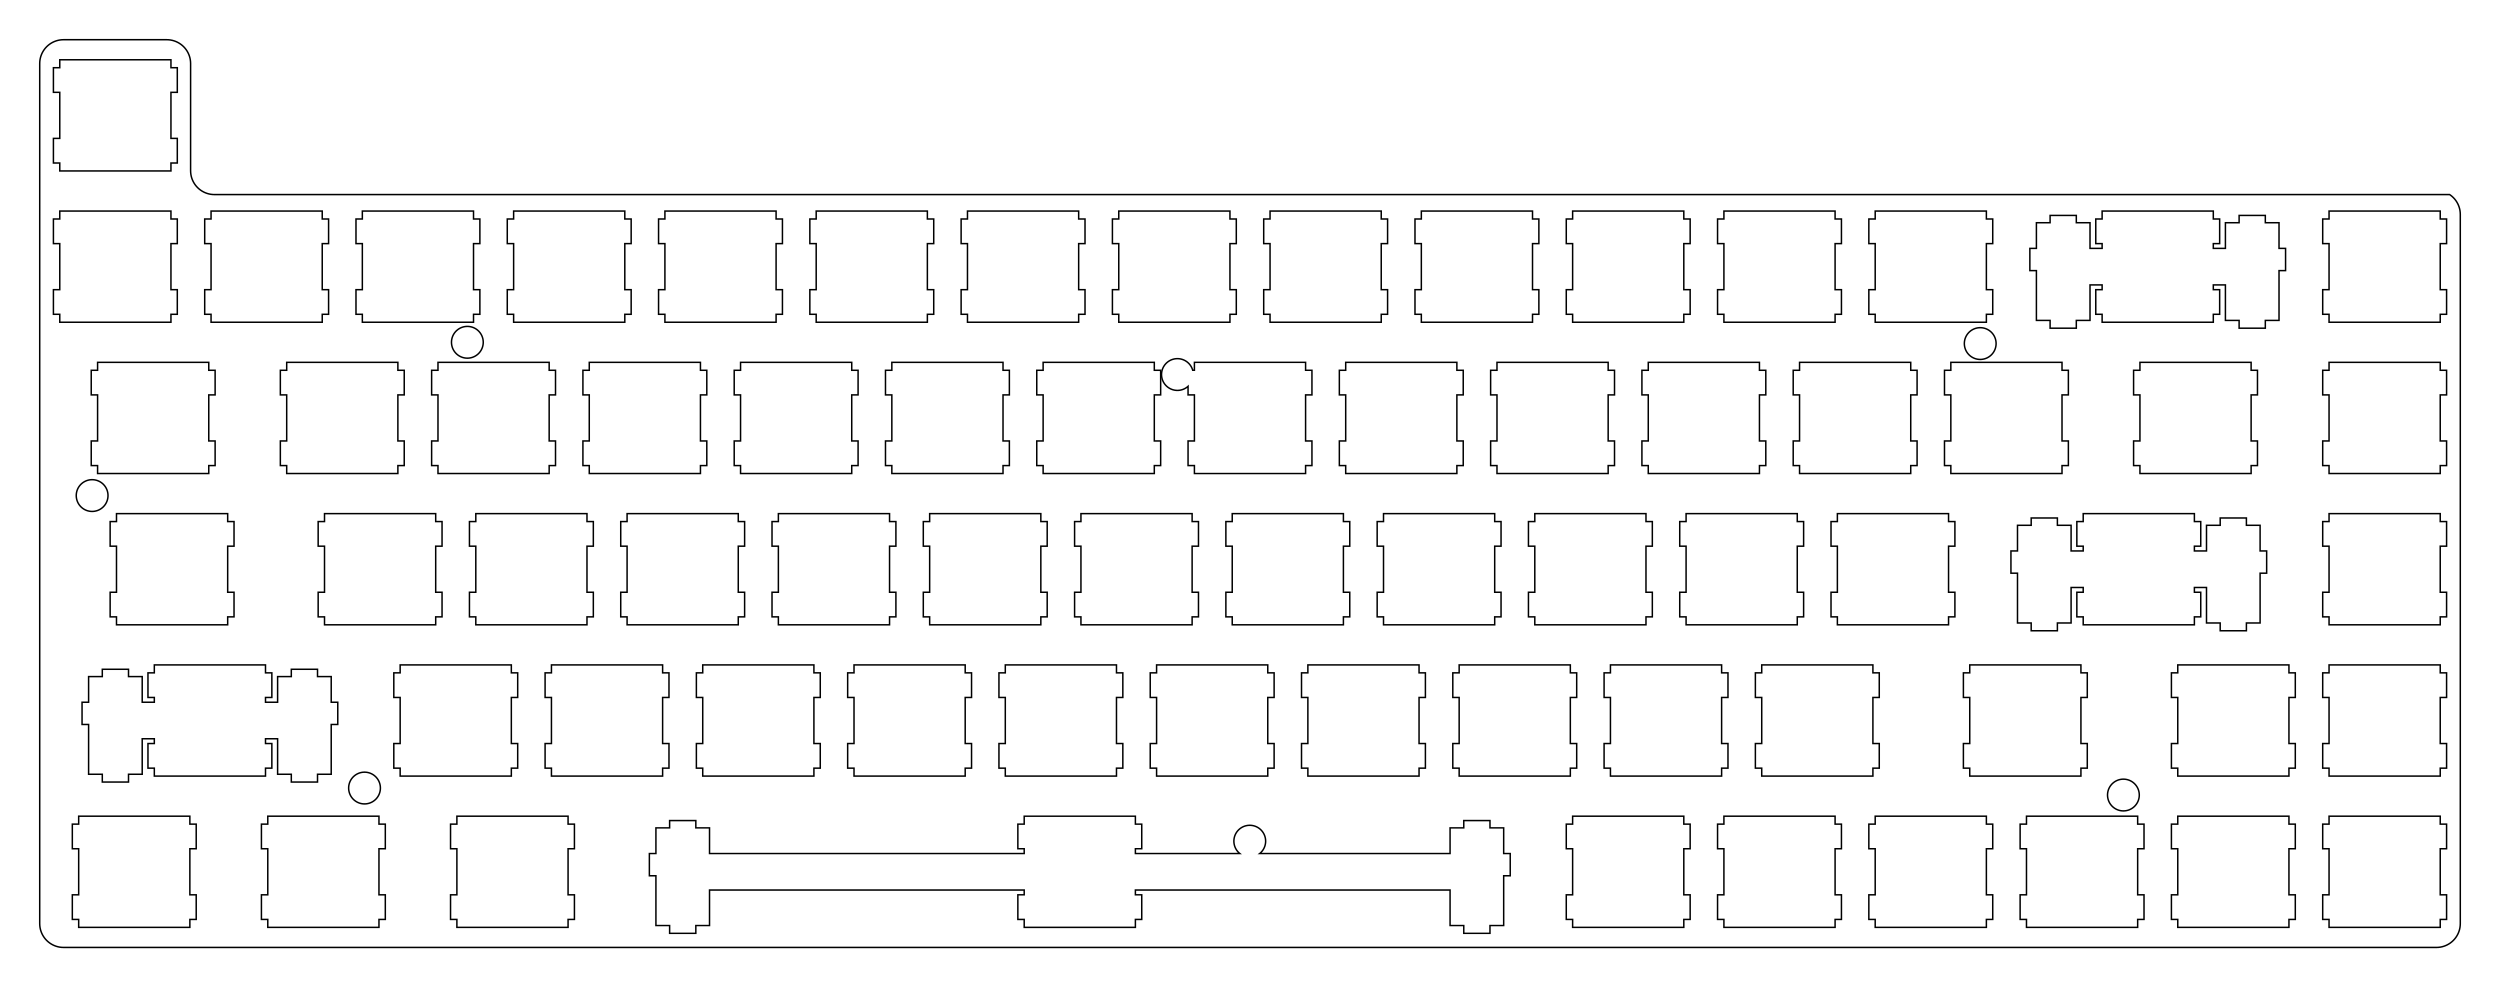 <?xml version="1.0"?>
<!-- Generated by SVGo -->
<svg width="314.802mm" height="124.302mm"
     viewBox="0.000 0.000 314.802 124.302"
     xmlns="http://www.w3.org/2000/svg" 
     xmlns:xlink="http://www.w3.org/1999/xlink">
<polygon points="21.023,5.000 21.001,5.001 21.236,5.010 21.470,5.037 21.701,5.083 21.928,5.147 22.149,5.229 22.362,5.327 22.568,5.443 22.764,5.573 22.949,5.719 23.122,5.879 23.282,6.052 23.428,6.237 23.558,6.433 23.674,6.639 23.772,6.852 23.854,7.073 23.918,7.300 23.964,7.531 23.991,7.765 24.001,8.001 24.000,21.500 24.010,21.736 24.037,21.970 24.083,22.201 24.147,22.428 24.229,22.649 24.327,22.862 24.443,23.068 24.573,23.264 24.719,23.449 24.879,23.622 25.052,23.782 25.237,23.928 25.433,24.058 25.639,24.174 25.852,24.272 26.073,24.354 26.300,24.418 26.531,24.464 26.765,24.491 27.001,24.501 308.456,24.501 308.565,24.573 308.750,24.719 308.923,24.879 309.083,25.052 309.229,25.237 309.359,25.433 309.475,25.639 309.573,25.852 309.655,26.073 309.719,26.300 309.765,26.531 309.792,26.765 309.802,27.001 309.802,116.301 309.792,116.537 309.765,116.771 309.719,117.002 309.655,117.229 309.573,117.450 309.475,117.663 309.359,117.869 309.229,118.065 309.083,118.250 308.923,118.423 308.750,118.583 308.565,118.729 308.369,118.859 308.163,118.975 307.950,119.073 307.729,119.155 307.502,119.219 307.271,119.265 307.037,119.292 306.802,119.302 8.001,119.301 7.765,119.292 7.531,119.265 7.300,119.219 7.073,119.155 6.852,119.073 6.639,118.975 6.433,118.859 6.237,118.729 6.052,118.583 5.879,118.423 5.719,118.250 5.573,118.065 5.443,117.869 5.327,117.663 5.229,117.450 5.147,117.229 5.083,117.002 5.037,116.771 5.010,116.537 5.000,116.301 5.001,8.001 5.010,7.765 5.037,7.531 5.083,7.300 5.147,7.073 5.229,6.852 5.327,6.639 5.443,6.433 5.573,6.237 5.719,6.052 5.879,5.879 6.052,5.719 6.237,5.573 6.433,5.443 6.639,5.327 6.852,5.229 7.073,5.147 7.300,5.083 7.531,5.037 7.765,5.010 8.001,5.000" style="fill:none;stroke-width:0.05mm;stroke:black"/>
<polygon points="84.319,104.245 82.594,104.245 82.594,107.476 81.769,107.476 81.769,110.275 82.594,110.275 82.594,116.545 84.319,116.545 84.319,117.525 87.619,117.525 87.619,116.545 89.344,116.545 89.344,112.075 128.968,112.075 128.968,112.676 128.169,112.676 128.169,115.775 128.968,115.775 128.968,116.775 142.969,116.775 142.969,115.775 143.769,115.775 143.769,112.676 142.969,112.676 142.969,112.075 182.594,112.075 182.594,116.545 184.319,116.545 184.319,117.525 187.619,117.525 187.619,116.545 189.344,116.545 189.344,110.275 190.169,110.275 190.169,107.476 189.344,107.476 189.344,104.245 187.619,104.245 187.619,103.325 184.319,103.325 184.319,104.245 182.594,104.245 182.594,107.476 158.625,107.476 158.669,107.441 158.785,107.335 158.891,107.219 158.989,107.096 159.076,106.965 159.153,106.828 159.218,106.686 159.273,106.539 159.315,106.387 159.346,106.233 159.364,106.077 159.371,105.920 159.364,105.764 159.346,105.608 159.315,105.454 159.273,105.302 159.218,105.155 159.153,105.013 159.076,104.876 158.989,104.745 158.891,104.622 158.785,104.506 158.669,104.400 158.546,104.302 158.415,104.215 158.278,104.138 158.136,104.073 157.989,104.018 157.837,103.976 157.683,103.945 157.527,103.927 157.371,103.921 157.214,103.927 157.058,103.945 156.904,103.976 156.752,104.018 156.605,104.073 156.463,104.138 156.326,104.215 156.195,104.302 156.072,104.400 155.956,104.506 155.850,104.622 155.752,104.745 155.665,104.876 155.588,105.013 155.523,105.155 155.468,105.302 155.426,105.454 155.395,105.608 155.377,105.764 155.370,105.920 155.377,106.077 155.395,106.233 155.426,106.387 155.468,106.539 155.523,106.686 155.588,106.828 155.665,106.965 155.752,107.096 155.850,107.219 155.956,107.335 156.072,107.441 156.116,107.476 142.969,107.476 142.969,106.875 143.769,106.875 143.769,103.775 142.969,103.775 142.969,102.775 128.968,102.775 128.968,103.775 128.169,103.775 128.169,106.875 128.968,106.875 128.968,107.476 89.344,107.476 89.344,104.245 87.619,104.245 87.619,103.325 84.319,103.325" style="fill:none;stroke-width:0.05mm;stroke:black"/>
<polygon points="293.276,102.775 293.276,103.775 292.476,103.775 292.476,106.875 293.276,106.875 293.276,112.676 292.476,112.676 292.476,115.775 293.276,115.775 293.276,116.775 307.276,116.775 307.276,115.775 308.076,115.775 308.076,112.676 307.276,112.676 307.276,106.875 308.076,106.875 308.076,103.775 307.276,103.775 307.276,102.775" style="fill:none;stroke-width:0.05mm;stroke:black"/>
<polygon points="274.226,102.775 274.226,103.775 273.426,103.775 273.426,106.875 274.226,106.875 274.226,112.676 273.426,112.676 273.426,115.775 274.226,115.775 274.226,116.775 288.226,116.775 288.226,115.775 289.026,115.775 289.026,112.676 288.226,112.676 288.226,106.875 289.026,106.875 289.026,103.775 288.226,103.775 288.226,102.775" style="fill:none;stroke-width:0.05mm;stroke:black"/>
<polygon points="255.176,102.775 255.176,103.775 254.376,103.775 254.376,106.875 255.176,106.875 255.176,112.676 254.376,112.676 254.376,115.775 255.176,115.775 255.176,116.775 269.176,116.775 269.176,115.775 269.976,115.775 269.976,112.676 269.176,112.676 269.176,106.875 269.976,106.875 269.976,103.775 269.176,103.775 269.176,102.775" style="fill:none;stroke-width:0.05mm;stroke:black"/>
<polygon points="236.126,102.775 236.126,103.775 235.326,103.775 235.326,106.875 236.126,106.875 236.126,112.676 235.326,112.676 235.326,115.775 236.126,115.775 236.126,116.775 250.126,116.775 250.126,115.775 250.926,115.775 250.926,112.676 250.126,112.676 250.126,106.875 250.926,106.875 250.926,103.775 250.126,103.775 250.126,102.775" style="fill:none;stroke-width:0.05mm;stroke:black"/>
<polygon points="217.076,102.775 217.076,103.775 216.276,103.775 216.276,106.875 217.076,106.875 217.076,112.676 216.276,112.676 216.276,115.775 217.076,115.775 217.076,116.775 231.076,116.775 231.076,115.775 231.876,115.775 231.876,112.676 231.076,112.676 231.076,106.875 231.876,106.875 231.876,103.775 231.076,103.775 231.076,102.775" style="fill:none;stroke-width:0.05mm;stroke:black"/>
<polygon points="198.026,102.775 198.026,103.775 197.226,103.775 197.226,106.875 198.026,106.875 198.026,112.676 197.226,112.676 197.226,115.775 198.026,115.775 198.026,116.775 212.026,116.775 212.026,115.775 212.826,115.775 212.826,112.676 212.026,112.676 212.026,106.875 212.826,106.875 212.826,103.775 212.026,103.775 212.026,102.775" style="fill:none;stroke-width:0.05mm;stroke:black"/>
<polygon points="57.532,102.775 57.532,103.775 56.732,103.775 56.732,106.875 57.532,106.875 57.532,112.676 56.732,112.676 56.732,115.775 57.532,115.775 57.532,116.775 71.532,116.775 71.532,115.775 72.332,115.775 72.332,112.676 71.532,112.676 71.532,106.875 72.332,106.875 72.332,103.775 71.532,103.775 71.532,102.775" style="fill:none;stroke-width:0.05mm;stroke:black"/>
<polygon points="33.719,102.775 33.719,103.775 32.919,103.775 32.919,106.875 33.719,106.875 33.719,112.676 32.919,112.676 32.919,115.775 33.719,115.775 33.719,116.775 47.719,116.775 47.719,115.775 48.519,115.775 48.519,112.676 47.719,112.676 47.719,106.875 48.519,106.875 48.519,103.775 47.719,103.775 47.719,102.775" style="fill:none;stroke-width:0.05mm;stroke:black"/>
<polygon points="9.907,102.775 9.907,103.775 9.107,103.775 9.107,106.875 9.907,106.875 9.907,112.676 9.107,112.676 9.107,115.775 9.907,115.775 9.907,116.775 23.907,116.775 23.907,115.775 24.707,115.775 24.707,112.676 23.907,112.676 23.907,106.875 24.707,106.875 24.707,103.775 23.907,103.775 23.907,102.775" style="fill:none;stroke-width:0.05mm;stroke:black"/>
<polygon points="267.224,98.117 267.068,98.135 266.914,98.166 266.762,98.208 266.615,98.263 266.473,98.328 266.336,98.405 266.205,98.492 266.082,98.590 265.966,98.696 265.860,98.812 265.762,98.935 265.675,99.066 265.598,99.203 265.533,99.345 265.478,99.492 265.436,99.644 265.405,99.798 265.387,99.954 265.380,100.110 265.387,100.267 265.405,100.423 265.436,100.577 265.478,100.729 265.533,100.876 265.598,101.018 265.675,101.155 265.762,101.286 265.860,101.409 265.966,101.525 266.082,101.631 266.205,101.729 266.336,101.816 266.473,101.893 266.615,101.958 266.762,102.013 266.914,102.055 267.068,102.086 267.224,102.104 267.381,102.110 267.537,102.104 267.693,102.086 267.847,102.055 267.999,102.013 268.146,101.958 268.288,101.893 268.425,101.816 268.556,101.729 268.679,101.631 268.795,101.525 268.901,101.409 268.999,101.286 269.086,101.155 269.163,101.018 269.228,100.876 269.283,100.729 269.325,100.577 269.356,100.423 269.374,100.267 269.381,100.110 269.374,99.954 269.356,99.798 269.325,99.644 269.283,99.492 269.228,99.345 269.163,99.203 269.086,99.066 268.999,98.935 268.901,98.812 268.795,98.696 268.679,98.590 268.556,98.492 268.425,98.405 268.288,98.328 268.146,98.263 267.999,98.208 267.847,98.166 267.693,98.135 267.537,98.117 267.381,98.111" style="fill:none;stroke-width:0.05mm;stroke:black"/>
<polygon points="45.744,97.237 45.588,97.255 45.434,97.286 45.282,97.328 45.135,97.383 44.993,97.448 44.856,97.525 44.725,97.612 44.602,97.710 44.486,97.816 44.380,97.932 44.282,98.055 44.195,98.186 44.118,98.323 44.053,98.465 43.998,98.612 43.956,98.764 43.925,98.918 43.907,99.074 43.901,99.230 43.907,99.387 43.925,99.543 43.956,99.697 43.998,99.849 44.053,99.996 44.118,100.138 44.195,100.275 44.282,100.406 44.380,100.529 44.486,100.645 44.602,100.751 44.725,100.849 44.856,100.936 44.993,101.013 45.135,101.078 45.282,101.133 45.434,101.175 45.588,101.206 45.744,101.224 45.901,101.230 46.057,101.224 46.213,101.206 46.367,101.175 46.519,101.133 46.666,101.078 46.808,101.013 46.945,100.936 47.076,100.849 47.199,100.751 47.315,100.645 47.421,100.529 47.519,100.406 47.606,100.275 47.683,100.138 47.748,99.996 47.803,99.849 47.845,99.697 47.876,99.543 47.894,99.387 47.901,99.230 47.894,99.074 47.876,98.918 47.845,98.764 47.803,98.612 47.748,98.465 47.683,98.323 47.606,98.186 47.519,98.055 47.421,97.932 47.315,97.816 47.199,97.710 47.076,97.612 46.945,97.525 46.808,97.448 46.666,97.383 46.519,97.328 46.367,97.286 46.213,97.255 46.057,97.237 45.901,97.231" style="fill:none;stroke-width:0.05mm;stroke:black"/>
<polygon points="12.882,85.196 11.157,85.196 11.157,88.426 10.332,88.426 10.332,91.226 11.157,91.226 11.157,97.495 12.882,97.495 12.882,98.476 16.182,98.476 16.182,97.495 17.907,97.495 17.907,93.025 19.432,93.025 19.432,93.626 18.632,93.626 18.632,96.726 19.432,96.726 19.432,97.726 33.432,97.726 33.432,96.726 34.232,96.726 34.232,93.626 33.432,93.626 33.432,93.025 34.957,93.025 34.957,97.495 36.682,97.495 36.682,98.476 39.982,98.476 39.982,97.495 41.707,97.495 41.707,91.226 42.532,91.226 42.532,88.426 41.707,88.426 41.707,85.196 39.982,85.196 39.982,84.275 36.682,84.275 36.682,85.196 34.957,85.196 34.957,88.426 33.432,88.426 33.432,87.825 34.232,87.825 34.232,84.726 33.432,84.726 33.432,83.726 19.432,83.726 19.432,84.726 18.632,84.726 18.632,87.825 19.432,87.825 19.432,88.426 17.907,88.426 17.907,85.196 16.182,85.196 16.182,84.275 12.882,84.275" style="fill:none;stroke-width:0.05mm;stroke:black"/>
<polygon points="293.276,83.726 293.276,84.726 292.476,84.726 292.476,87.825 293.276,87.825 293.276,93.626 292.476,93.626 292.476,96.726 293.276,96.726 293.276,97.726 307.276,97.726 307.276,96.726 308.076,96.726 308.076,93.626 307.276,93.626 307.276,87.825 308.076,87.825 308.076,84.726 307.276,84.726 307.276,83.726" style="fill:none;stroke-width:0.05mm;stroke:black"/>
<polygon points="274.226,83.726 274.226,84.726 273.426,84.726 273.426,87.825 274.226,87.825 274.226,93.626 273.426,93.626 273.426,96.726 274.226,96.726 274.226,97.726 288.226,97.726 288.226,96.726 289.026,96.726 289.026,93.626 288.226,93.626 288.226,87.825 289.026,87.825 289.026,84.726 288.226,84.726 288.226,83.726" style="fill:none;stroke-width:0.05mm;stroke:black"/>
<polygon points="248.032,83.726 248.032,84.726 247.232,84.726 247.232,87.825 248.032,87.825 248.032,93.626 247.232,93.626 247.232,96.726 248.032,96.726 248.032,97.726 262.032,97.726 262.032,96.726 262.832,96.726 262.832,93.626 262.032,93.626 262.032,87.825 262.832,87.825 262.832,84.726 262.032,84.726 262.032,83.726" style="fill:none;stroke-width:0.05mm;stroke:black"/>
<polygon points="221.838,83.726 221.838,84.726 221.038,84.726 221.038,87.825 221.838,87.825 221.838,93.626 221.038,93.626 221.038,96.726 221.838,96.726 221.838,97.726 235.838,97.726 235.838,96.726 236.638,96.726 236.638,93.626 235.838,93.626 235.838,87.825 236.638,87.825 236.638,84.726 235.838,84.726 235.838,83.726" style="fill:none;stroke-width:0.05mm;stroke:black"/>
<polygon points="202.788,83.726 202.788,84.726 201.988,84.726 201.988,87.825 202.788,87.825 202.788,93.626 201.988,93.626 201.988,96.726 202.788,96.726 202.788,97.726 216.788,97.726 216.788,96.726 217.588,96.726 217.588,93.626 216.788,93.626 216.788,87.825 217.588,87.825 217.588,84.726 216.788,84.726 216.788,83.726" style="fill:none;stroke-width:0.05mm;stroke:black"/>
<polygon points="183.738,83.726 183.738,84.726 182.938,84.726 182.938,87.825 183.738,87.825 183.738,93.626 182.938,93.626 182.938,96.726 183.738,96.726 183.738,97.726 197.738,97.726 197.738,96.726 198.538,96.726 198.538,93.626 197.738,93.626 197.738,87.825 198.538,87.825 198.538,84.726 197.738,84.726 197.738,83.726" style="fill:none;stroke-width:0.05mm;stroke:black"/>
<polygon points="164.688,83.726 164.688,84.726 163.888,84.726 163.888,87.825 164.688,87.825 164.688,93.626 163.888,93.626 163.888,96.726 164.688,96.726 164.688,97.726 178.688,97.726 178.688,96.726 179.488,96.726 179.488,93.626 178.688,93.626 178.688,87.825 179.488,87.825 179.488,84.726 178.688,84.726 178.688,83.726" style="fill:none;stroke-width:0.05mm;stroke:black"/>
<polygon points="145.638,83.726 145.638,84.726 144.838,84.726 144.838,87.825 145.638,87.825 145.638,93.626 144.838,93.626 144.838,96.726 145.638,96.726 145.638,97.726 159.638,97.726 159.638,96.726 160.438,96.726 160.438,93.626 159.638,93.626 159.638,87.825 160.438,87.825 160.438,84.726 159.638,84.726 159.638,83.726" style="fill:none;stroke-width:0.05mm;stroke:black"/>
<polygon points="126.588,83.726 126.588,84.726 125.788,84.726 125.788,87.825 126.588,87.825 126.588,93.626 125.788,93.626 125.788,96.726 126.588,96.726 126.588,97.726 140.588,97.726 140.588,96.726 141.388,96.726 141.388,93.626 140.588,93.626 140.588,87.825 141.388,87.825 141.388,84.726 140.588,84.726 140.588,83.726" style="fill:none;stroke-width:0.05mm;stroke:black"/>
<polygon points="107.538,83.726 107.538,84.726 106.738,84.726 106.738,87.825 107.538,87.825 107.538,93.626 106.738,93.626 106.738,96.726 107.538,96.726 107.538,97.726 121.538,97.726 121.538,96.726 122.338,96.726 122.338,93.626 121.538,93.626 121.538,87.825 122.338,87.825 122.338,84.726 121.538,84.726 121.538,83.726" style="fill:none;stroke-width:0.05mm;stroke:black"/>
<polygon points="88.488,83.726 88.488,84.726 87.688,84.726 87.688,87.825 88.488,87.825 88.488,93.626 87.688,93.626 87.688,96.726 88.488,96.726 88.488,97.726 102.488,97.726 102.488,96.726 103.288,96.726 103.288,93.626 102.488,93.626 102.488,87.825 103.288,87.825 103.288,84.726 102.488,84.726 102.488,83.726" style="fill:none;stroke-width:0.05mm;stroke:black"/>
<polygon points="69.438,83.726 69.438,84.726 68.638,84.726 68.638,87.825 69.438,87.825 69.438,93.626 68.638,93.626 68.638,96.726 69.438,96.726 69.438,97.726 83.438,97.726 83.438,96.726 84.238,96.726 84.238,93.626 83.438,93.626 83.438,87.825 84.238,87.825 84.238,84.726 83.438,84.726 83.438,83.726" style="fill:none;stroke-width:0.05mm;stroke:black"/>
<polygon points="50.388,83.726 50.388,84.726 49.588,84.726 49.588,87.825 50.388,87.825 50.388,93.626 49.588,93.626 49.588,96.726 50.388,96.726 50.388,97.726 64.388,97.726 64.388,96.726 65.188,96.726 65.188,93.626 64.388,93.626 64.388,87.825 65.188,87.825 65.188,84.726 64.388,84.726 64.388,83.726" style="fill:none;stroke-width:0.05mm;stroke:black"/>
<polygon points="255.769,66.146 254.044,66.146 254.044,69.376 253.219,69.376 253.219,72.176 254.044,72.176 254.044,78.446 255.769,78.446 255.769,79.426 259.068,79.426 259.068,78.446 260.794,78.446 260.794,73.976 262.319,73.976 262.319,74.576 261.518,74.576 261.518,77.676 262.319,77.676 262.319,78.676 276.319,78.676 276.319,77.676 277.119,77.676 277.119,74.576 276.319,74.576 276.319,73.976 277.844,73.976 277.844,78.446 279.569,78.446 279.569,79.426 282.869,79.426 282.869,78.446 284.594,78.446 284.594,72.176 285.419,72.176 285.419,69.376 284.594,69.376 284.594,66.146 282.869,66.146 282.869,65.225 279.569,65.225 279.569,66.146 277.844,66.146 277.844,69.376 276.319,69.376 276.319,68.775 277.119,68.775 277.119,65.676 276.319,65.676 276.319,64.676 262.319,64.676 262.319,65.676 261.518,65.676 261.518,68.775 262.319,68.775 262.319,69.376 260.794,69.376 260.794,66.146 259.068,66.146 259.068,65.225 255.769,65.225" style="fill:none;stroke-width:0.05mm;stroke:black"/>
<polygon points="293.276,64.676 293.276,65.676 292.476,65.676 292.476,68.775 293.276,68.775 293.276,74.576 292.476,74.576 292.476,77.676 293.276,77.676 293.276,78.676 307.276,78.676 307.276,77.676 308.076,77.676 308.076,74.576 307.276,74.576 307.276,68.775 308.076,68.775 308.076,65.676 307.276,65.676 307.276,64.676" style="fill:none;stroke-width:0.05mm;stroke:black"/>
<polygon points="231.363,64.676 231.363,65.676 230.563,65.676 230.563,68.775 231.363,68.775 231.363,74.576 230.563,74.576 230.563,77.676 231.363,77.676 231.363,78.676 245.363,78.676 245.363,77.676 246.163,77.676 246.163,74.576 245.363,74.576 245.363,68.775 246.163,68.775 246.163,65.676 245.363,65.676 245.363,64.676" style="fill:none;stroke-width:0.05mm;stroke:black"/>
<polygon points="212.313,64.676 212.313,65.676 211.513,65.676 211.513,68.775 212.313,68.775 212.313,74.576 211.513,74.576 211.513,77.676 212.313,77.676 212.313,78.676 226.313,78.676 226.313,77.676 227.113,77.676 227.113,74.576 226.313,74.576 226.313,68.775 227.113,68.775 227.113,65.676 226.313,65.676 226.313,64.676" style="fill:none;stroke-width:0.05mm;stroke:black"/>
<polygon points="193.263,64.676 193.263,65.676 192.463,65.676 192.463,68.775 193.263,68.775 193.263,74.576 192.463,74.576 192.463,77.676 193.263,77.676 193.263,78.676 207.263,78.676 207.263,77.676 208.063,77.676 208.063,74.576 207.263,74.576 207.263,68.775 208.063,68.775 208.063,65.676 207.263,65.676 207.263,64.676" style="fill:none;stroke-width:0.05mm;stroke:black"/>
<polygon points="174.213,64.676 174.213,65.676 173.413,65.676 173.413,68.775 174.213,68.775 174.213,74.576 173.413,74.576 173.413,77.676 174.213,77.676 174.213,78.676 188.213,78.676 188.213,77.676 189.013,77.676 189.013,74.576 188.213,74.576 188.213,68.775 189.013,68.775 189.013,65.676 188.213,65.676 188.213,64.676" style="fill:none;stroke-width:0.05mm;stroke:black"/>
<polygon points="155.163,64.676 155.163,65.676 154.363,65.676 154.363,68.775 155.163,68.775 155.163,74.576 154.363,74.576 154.363,77.676 155.163,77.676 155.163,78.676 169.163,78.676 169.163,77.676 169.963,77.676 169.963,74.576 169.163,74.576 169.163,68.775 169.963,68.775 169.963,65.676 169.163,65.676 169.163,64.676" style="fill:none;stroke-width:0.05mm;stroke:black"/>
<polygon points="136.113,64.676 136.113,65.676 135.313,65.676 135.313,68.775 136.113,68.775 136.113,74.576 135.313,74.576 135.313,77.676 136.113,77.676 136.113,78.676 150.113,78.676 150.113,77.676 150.913,77.676 150.913,74.576 150.113,74.576 150.113,68.775 150.913,68.775 150.913,65.676 150.113,65.676 150.113,64.676" style="fill:none;stroke-width:0.05mm;stroke:black"/>
<polygon points="117.063,64.676 117.063,65.676 116.263,65.676 116.263,68.775 117.063,68.775 117.063,74.576 116.263,74.576 116.263,77.676 117.063,77.676 117.063,78.676 131.063,78.676 131.063,77.676 131.863,77.676 131.863,74.576 131.063,74.576 131.063,68.775 131.863,68.775 131.863,65.676 131.063,65.676 131.063,64.676" style="fill:none;stroke-width:0.05mm;stroke:black"/>
<polygon points="98.013,64.676 98.013,65.676 97.213,65.676 97.213,68.775 98.013,68.775 98.013,74.576 97.213,74.576 97.213,77.676 98.013,77.676 98.013,78.676 112.013,78.676 112.013,77.676 112.813,77.676 112.813,74.576 112.013,74.576 112.013,68.775 112.813,68.775 112.813,65.676 112.013,65.676 112.013,64.676" style="fill:none;stroke-width:0.05mm;stroke:black"/>
<polygon points="78.963,64.676 78.963,65.676 78.163,65.676 78.163,68.775 78.963,68.775 78.963,74.576 78.163,74.576 78.163,77.676 78.963,77.676 78.963,78.676 92.963,78.676 92.963,77.676 93.763,77.676 93.763,74.576 92.963,74.576 92.963,68.775 93.763,68.775 93.763,65.676 92.963,65.676 92.963,64.676" style="fill:none;stroke-width:0.05mm;stroke:black"/>
<polygon points="59.913,64.676 59.913,65.676 59.113,65.676 59.113,68.775 59.913,68.775 59.913,74.576 59.113,74.576 59.113,77.676 59.913,77.676 59.913,78.676 73.913,78.676 73.913,77.676 74.713,77.676 74.713,74.576 73.913,74.576 73.913,68.775 74.713,68.775 74.713,65.676 73.913,65.676 73.913,64.676" style="fill:none;stroke-width:0.05mm;stroke:black"/>
<polygon points="40.863,64.676 40.863,65.676 40.063,65.676 40.063,68.775 40.863,68.775 40.863,74.576 40.063,74.576 40.063,77.676 40.863,77.676 40.863,78.676 54.863,78.676 54.863,77.676 55.663,77.676 55.663,74.576 54.863,74.576 54.863,68.775 55.663,68.775 55.663,65.676 54.863,65.676 54.863,64.676" style="fill:none;stroke-width:0.05mm;stroke:black"/>
<polygon points="14.669,64.676 14.669,65.676 13.869,65.676 13.869,68.775 14.669,68.775 14.669,74.576 13.869,74.576 13.869,77.676 14.669,77.676 14.669,78.676 28.669,78.676 28.669,77.676 29.469,77.676 29.469,74.576 28.669,74.576 28.669,68.775 29.469,68.775 29.469,65.676 28.669,65.676 28.669,64.676" style="fill:none;stroke-width:0.05mm;stroke:black"/>
<polygon points="11.444,60.407 11.288,60.425 11.134,60.456 10.982,60.498 10.835,60.553 10.693,60.618 10.556,60.695 10.425,60.782 10.302,60.880 10.186,60.986 10.080,61.102 9.982,61.225 9.895,61.356 9.818,61.493 9.753,61.635 9.698,61.782 9.656,61.934 9.625,62.088 9.607,62.244 9.600,62.401 9.607,62.557 9.625,62.713 9.656,62.867 9.698,63.019 9.753,63.166 9.818,63.308 9.895,63.445 9.982,63.576 10.080,63.699 10.186,63.815 10.302,63.921 10.425,64.019 10.556,64.106 10.693,64.183 10.835,64.248 10.982,64.303 11.134,64.344 11.288,64.376 11.444,64.394 11.600,64.400 11.757,64.394 11.913,64.376 12.067,64.344 12.219,64.303 12.366,64.248 12.508,64.183 12.645,64.106 12.776,64.019 12.899,63.921 13.015,63.815 13.121,63.699 13.219,63.576 13.306,63.445 13.383,63.308 13.448,63.166 13.503,63.019 13.545,62.867 13.576,62.713 13.594,62.557 13.600,62.401 13.594,62.244 13.576,62.088 13.545,61.934 13.503,61.782 13.448,61.635 13.383,61.493 13.306,61.356 13.219,61.225 13.121,61.102 13.015,60.986 12.899,60.880 12.776,60.782 12.645,60.695 12.508,60.618 12.366,60.553 12.219,60.498 12.067,60.456 11.913,60.425 11.757,60.407 11.600,60.401" style="fill:none;stroke-width:0.05mm;stroke:black"/>
<polygon points="293.276,45.626 293.276,46.626 292.476,46.626 292.476,49.726 293.276,49.726 293.276,55.526 292.476,55.526 292.476,58.626 293.276,58.626 293.276,59.626 307.276,59.626 307.276,58.626 308.076,58.626 308.076,55.526 307.276,55.526 307.276,49.726 308.076,49.726 308.076,46.626 307.276,46.626 307.276,45.626" style="fill:none;stroke-width:0.05mm;stroke:black"/>
<polygon points="269.463,45.626 269.463,46.626 268.663,46.626 268.663,49.726 269.463,49.726 269.463,55.526 268.663,55.526 268.663,58.626 269.463,58.626 269.463,59.626 283.463,59.626 283.463,58.626 284.263,58.626 284.263,55.526 283.463,55.526 283.463,49.726 284.263,49.726 284.263,46.626 283.463,46.626 283.463,45.626" style="fill:none;stroke-width:0.05mm;stroke:black"/>
<polygon points="245.651,45.626 245.651,46.626 244.851,46.626 244.851,49.726 245.651,49.726 245.651,55.526 244.851,55.526 244.851,58.626 245.651,58.626 245.651,59.626 259.650,59.626 259.650,58.626 260.451,58.626 260.451,55.526 259.650,55.526 259.650,49.726 260.451,49.726 260.451,46.626 259.650,46.626 259.650,45.626" style="fill:none;stroke-width:0.05mm;stroke:black"/>
<polygon points="226.601,45.626 226.601,46.626 225.801,46.626 225.801,49.726 226.601,49.726 226.601,55.526 225.801,55.526 225.801,58.626 226.601,58.626 226.601,59.626 240.601,59.626 240.601,58.626 241.401,58.626 241.401,55.526 240.601,55.526 240.601,49.726 241.401,49.726 241.401,46.626 240.601,46.626 240.601,45.626" style="fill:none;stroke-width:0.05mm;stroke:black"/>
<polygon points="207.551,45.626 207.551,46.626 206.751,46.626 206.751,49.726 207.551,49.726 207.551,55.526 206.751,55.526 206.751,58.626 207.551,58.626 207.551,59.626 221.551,59.626 221.551,58.626 222.351,58.626 222.351,55.526 221.551,55.526 221.551,49.726 222.351,49.726 222.351,46.626 221.551,46.626 221.551,45.626" style="fill:none;stroke-width:0.05mm;stroke:black"/>
<polygon points="188.501,45.626 188.501,46.626 187.701,46.626 187.701,49.726 188.501,49.726 188.501,55.526 187.701,55.526 187.701,58.626 188.501,58.626 188.501,59.626 202.501,59.626 202.501,58.626 203.301,58.626 203.301,55.526 202.501,55.526 202.501,49.726 203.301,49.726 203.301,46.626 202.501,46.626 202.501,45.626" style="fill:none;stroke-width:0.05mm;stroke:black"/>
<polygon points="169.451,45.626 169.451,46.626 168.651,46.626 168.651,49.726 169.451,49.726 169.451,55.526 168.651,55.526 168.651,58.626 169.451,58.626 169.451,59.626 183.451,59.626 183.451,58.626 184.251,58.626 184.251,55.526 183.451,55.526 183.451,49.726 184.251,49.726 184.251,46.626 183.451,46.626 183.451,45.626" style="fill:none;stroke-width:0.05mm;stroke:black"/>
<polygon points="150.401,46.626 150.186,46.626 150.163,46.542 150.108,46.395 150.043,46.253 149.966,46.116 149.879,45.985 149.781,45.862 149.675,45.746 149.559,45.640 149.436,45.542 149.305,45.455 149.168,45.378 149.026,45.313 148.879,45.258 148.727,45.216 148.573,45.185 148.417,45.167 148.261,45.161 148.104,45.167 147.948,45.185 147.794,45.216 147.642,45.258 147.495,45.313 147.353,45.378 147.216,45.455 147.085,45.542 146.962,45.640 146.846,45.746 146.740,45.862 146.642,45.985 146.555,46.116 146.478,46.253 146.413,46.395 146.358,46.542 146.316,46.694 146.285,46.848 146.267,47.004 146.260,47.161 146.267,47.317 146.285,47.473 146.316,47.627 146.358,47.779 146.413,47.926 146.478,48.068 146.555,48.205 146.642,48.336 146.740,48.459 146.846,48.575 146.962,48.681 147.085,48.779 147.216,48.866 147.353,48.943 147.495,49.008 147.642,49.063 147.794,49.105 147.948,49.136 148.104,49.154 148.261,49.161 148.417,49.154 148.573,49.136 148.727,49.105 148.879,49.063 149.026,49.008 149.168,48.943 149.305,48.866 149.436,48.779 149.559,48.681 149.601,48.643 149.601,49.726 150.401,49.726 150.401,55.526 149.601,55.526 149.601,58.626 150.401,58.626 150.401,59.626 164.401,59.626 164.401,58.626 165.201,58.626 165.201,55.526 164.401,55.526 164.401,49.726 165.201,49.726 165.201,46.626 164.401,46.626 164.401,45.626 150.401,45.626" style="fill:none;stroke-width:0.05mm;stroke:black"/>
<polygon points="131.351,45.626 131.351,46.626 130.550,46.626 130.550,49.726 131.351,49.726 131.351,55.526 130.550,55.526 130.550,58.626 131.351,58.626 131.351,59.626 145.351,59.626 145.351,58.626 146.151,58.626 146.151,55.526 145.351,55.526 145.351,49.726 146.151,49.726 146.151,46.626 145.351,46.626 145.351,45.626" style="fill:none;stroke-width:0.05mm;stroke:black"/>
<polygon points="112.301,45.626 112.301,46.626 111.501,46.626 111.501,49.726 112.301,49.726 112.301,55.526 111.501,55.526 111.501,58.626 112.301,58.626 112.301,59.626 126.301,59.626 126.301,58.626 127.101,58.626 127.101,55.526 126.301,55.526 126.301,49.726 127.101,49.726 127.101,46.626 126.301,46.626 126.301,45.626" style="fill:none;stroke-width:0.05mm;stroke:black"/>
<polygon points="93.251,45.626 93.251,46.626 92.451,46.626 92.451,49.726 93.251,49.726 93.251,55.526 92.451,55.526 92.451,58.626 93.251,58.626 93.251,59.626 107.251,59.626 107.251,58.626 108.051,58.626 108.051,55.526 107.251,55.526 107.251,49.726 108.051,49.726 108.051,46.626 107.251,46.626 107.251,45.626" style="fill:none;stroke-width:0.05mm;stroke:black"/>
<polygon points="74.201,45.626 74.201,46.626 73.401,46.626 73.401,49.726 74.201,49.726 74.201,55.526 73.401,55.526 73.401,58.626 74.201,58.626 74.201,59.626 88.201,59.626 88.201,58.626 89.001,58.626 89.001,55.526 88.201,55.526 88.201,49.726 89.001,49.726 89.001,46.626 88.201,46.626 88.201,45.626" style="fill:none;stroke-width:0.05mm;stroke:black"/>
<polygon points="55.151,45.626 55.151,46.626 54.351,46.626 54.351,49.726 55.151,49.726 55.151,55.526 54.351,55.526 54.351,58.626 55.151,58.626 55.151,59.626 69.151,59.626 69.151,58.626 69.951,58.626 69.951,55.526 69.151,55.526 69.151,49.726 69.951,49.726 69.951,46.626 69.151,46.626 69.151,45.626" style="fill:none;stroke-width:0.05mm;stroke:black"/>
<polygon points="36.101,45.626 36.101,46.626 35.301,46.626 35.301,49.726 36.101,49.726 36.101,55.526 35.301,55.526 35.301,58.626 36.101,58.626 36.101,59.626 50.101,59.626 50.101,58.626 50.901,58.626 50.901,55.526 50.101,55.526 50.101,49.726 50.901,49.726 50.901,46.626 50.101,46.626 50.101,45.626" style="fill:none;stroke-width:0.05mm;stroke:black"/>
<polygon points="12.288,45.626 12.288,46.626 11.488,46.626 11.488,49.726 12.288,49.726 12.288,55.526 11.488,55.526 11.488,58.626 12.288,58.626 12.288,59.626 26.288,59.626 26.288,58.626 27.088,58.626 27.088,55.526 26.288,55.526 26.288,49.726 27.088,49.726 27.088,46.626 26.288,46.626 26.288,45.626" style="fill:none;stroke-width:0.05mm;stroke:black"/>
<polygon points="249.194,41.267 249.038,41.285 248.884,41.316 248.732,41.358 248.585,41.413 248.443,41.478 248.306,41.555 248.175,41.642 248.052,41.740 247.936,41.846 247.830,41.962 247.732,42.085 247.645,42.216 247.568,42.353 247.503,42.495 247.448,42.642 247.406,42.794 247.375,42.948 247.357,43.104 247.350,43.261 247.357,43.417 247.375,43.573 247.406,43.727 247.448,43.879 247.503,44.026 247.568,44.168 247.645,44.305 247.732,44.436 247.830,44.559 247.936,44.675 248.052,44.781 248.175,44.879 248.306,44.966 248.443,45.043 248.585,45.108 248.732,45.163 248.884,45.205 249.038,45.236 249.194,45.254 249.351,45.261 249.507,45.254 249.663,45.236 249.817,45.205 249.969,45.163 250.116,45.108 250.258,45.043 250.395,44.966 250.526,44.879 250.649,44.781 250.765,44.675 250.871,44.559 250.969,44.436 251.056,44.305 251.133,44.168 251.198,44.026 251.253,43.879 251.295,43.727 251.326,43.573 251.344,43.417 251.351,43.261 251.344,43.104 251.326,42.948 251.295,42.794 251.253,42.642 251.198,42.495 251.133,42.353 251.056,42.216 250.969,42.085 250.871,41.962 250.765,41.846 250.649,41.740 250.526,41.642 250.395,41.555 250.258,41.478 250.116,41.413 249.969,41.358 249.817,41.316 249.663,41.285 249.507,41.267 249.351,41.261" style="fill:none;stroke-width:0.05mm;stroke:black"/>
<polygon points="58.694,41.107 58.538,41.125 58.384,41.156 58.232,41.198 58.085,41.253 57.943,41.318 57.806,41.395 57.675,41.482 57.552,41.580 57.436,41.686 57.330,41.802 57.232,41.925 57.145,42.056 57.068,42.193 57.003,42.335 56.948,42.482 56.906,42.634 56.875,42.788 56.857,42.944 56.850,43.101 56.857,43.257 56.875,43.413 56.906,43.567 56.948,43.719 57.003,43.866 57.068,44.008 57.145,44.145 57.232,44.276 57.330,44.399 57.436,44.515 57.552,44.621 57.675,44.719 57.806,44.806 57.943,44.883 58.085,44.948 58.232,45.003 58.384,45.045 58.538,45.076 58.694,45.094 58.850,45.101 59.007,45.094 59.163,45.076 59.317,45.045 59.469,45.003 59.616,44.948 59.758,44.883 59.895,44.806 60.026,44.719 60.149,44.621 60.265,44.515 60.371,44.399 60.469,44.276 60.556,44.145 60.633,44.008 60.698,43.866 60.753,43.719 60.795,43.567 60.826,43.413 60.844,43.257 60.851,43.101 60.844,42.944 60.826,42.788 60.795,42.634 60.753,42.482 60.698,42.335 60.633,42.193 60.556,42.056 60.469,41.925 60.371,41.802 60.265,41.686 60.149,41.580 60.026,41.482 59.895,41.395 59.758,41.318 59.616,41.253 59.469,41.198 59.317,41.156 59.163,41.125 59.007,41.107 58.850,41.101" style="fill:none;stroke-width:0.05mm;stroke:black"/>
<polygon points="258.150,28.046 256.426,28.046 256.426,31.276 255.601,31.276 255.601,34.076 256.426,34.076 256.426,40.346 258.150,40.346 258.150,41.326 261.451,41.326 261.451,40.346 263.176,40.346 263.176,35.876 264.701,35.876 264.701,36.476 263.901,36.476 263.901,39.576 264.701,39.576 264.701,40.576 278.701,40.576 278.701,39.576 279.501,39.576 279.501,36.476 278.701,36.476 278.701,35.876 280.226,35.876 280.226,40.346 281.951,40.346 281.951,41.326 285.251,41.326 285.251,40.346 286.976,40.346 286.976,34.076 287.801,34.076 287.801,31.276 286.976,31.276 286.976,28.046 285.251,28.046 285.251,27.126 281.951,27.126 281.951,28.046 280.226,28.046 280.226,31.276 278.701,31.276 278.701,30.676 279.501,30.676 279.501,27.576 278.701,27.576 278.701,26.576 264.701,26.576 264.701,27.576 263.901,27.576 263.901,30.676 264.701,30.676 264.701,31.276 263.176,31.276 263.176,28.046 261.451,28.046 261.451,27.126 258.150,27.126" style="fill:none;stroke-width:0.05mm;stroke:black"/>
<polygon points="293.276,26.576 293.276,27.576 292.476,27.576 292.476,30.676 293.276,30.676 293.276,36.476 292.476,36.476 292.476,39.576 293.276,39.576 293.276,40.576 307.276,40.576 307.276,39.576 308.076,39.576 308.076,36.476 307.276,36.476 307.276,30.676 308.076,30.676 308.076,27.576 307.276,27.576 307.276,26.576" style="fill:none;stroke-width:0.05mm;stroke:black"/>
<polygon points="236.126,26.576 236.126,27.576 235.326,27.576 235.326,30.676 236.126,30.676 236.126,36.476 235.326,36.476 235.326,39.576 236.126,39.576 236.126,40.576 250.126,40.576 250.126,39.576 250.926,39.576 250.926,36.476 250.126,36.476 250.126,30.676 250.926,30.676 250.926,27.576 250.126,27.576 250.126,26.576" style="fill:none;stroke-width:0.05mm;stroke:black"/>
<polygon points="217.076,26.576 217.076,27.576 216.276,27.576 216.276,30.676 217.076,30.676 217.076,36.476 216.276,36.476 216.276,39.576 217.076,39.576 217.076,40.576 231.076,40.576 231.076,39.576 231.876,39.576 231.876,36.476 231.076,36.476 231.076,30.676 231.876,30.676 231.876,27.576 231.076,27.576 231.076,26.576" style="fill:none;stroke-width:0.05mm;stroke:black"/>
<polygon points="198.026,26.576 198.026,27.576 197.226,27.576 197.226,30.676 198.026,30.676 198.026,36.476 197.226,36.476 197.226,39.576 198.026,39.576 198.026,40.576 212.026,40.576 212.026,39.576 212.826,39.576 212.826,36.476 212.026,36.476 212.026,30.676 212.826,30.676 212.826,27.576 212.026,27.576 212.026,26.576" style="fill:none;stroke-width:0.05mm;stroke:black"/>
<polygon points="178.976,26.576 178.976,27.576 178.176,27.576 178.176,30.676 178.976,30.676 178.976,36.476 178.176,36.476 178.176,39.576 178.976,39.576 178.976,40.576 192.976,40.576 192.976,39.576 193.776,39.576 193.776,36.476 192.976,36.476 192.976,30.676 193.776,30.676 193.776,27.576 192.976,27.576 192.976,26.576" style="fill:none;stroke-width:0.05mm;stroke:black"/>
<polygon points="159.926,26.576 159.926,27.576 159.126,27.576 159.126,30.676 159.926,30.676 159.926,36.476 159.126,36.476 159.126,39.576 159.926,39.576 159.926,40.576 173.926,40.576 173.926,39.576 174.726,39.576 174.726,36.476 173.926,36.476 173.926,30.676 174.726,30.676 174.726,27.576 173.926,27.576 173.926,26.576" style="fill:none;stroke-width:0.05mm;stroke:black"/>
<polygon points="140.876,26.576 140.876,27.576 140.076,27.576 140.076,30.676 140.876,30.676 140.876,36.476 140.076,36.476 140.076,39.576 140.876,39.576 140.876,40.576 154.876,40.576 154.876,39.576 155.676,39.576 155.676,36.476 154.876,36.476 154.876,30.676 155.676,30.676 155.676,27.576 154.876,27.576 154.876,26.576" style="fill:none;stroke-width:0.05mm;stroke:black"/>
<polygon points="121.825,26.576 121.825,27.576 121.025,27.576 121.025,30.676 121.825,30.676 121.825,36.476 121.025,36.476 121.025,39.576 121.825,39.576 121.825,40.576 135.826,40.576 135.826,39.576 136.626,39.576 136.626,36.476 135.826,36.476 135.826,30.676 136.626,30.676 136.626,27.576 135.826,27.576 135.826,26.576" style="fill:none;stroke-width:0.05mm;stroke:black"/>
<polygon points="102.775,26.576 102.775,27.576 101.976,27.576 101.976,30.676 102.775,30.676 102.775,36.476 101.976,36.476 101.976,39.576 102.775,39.576 102.775,40.576 116.775,40.576 116.775,39.576 117.575,39.576 117.575,36.476 116.775,36.476 116.775,30.676 117.575,30.676 117.575,27.576 116.775,27.576 116.775,26.576" style="fill:none;stroke-width:0.05mm;stroke:black"/>
<polygon points="83.726,26.576 83.726,27.576 82.926,27.576 82.926,30.676 83.726,30.676 83.726,36.476 82.926,36.476 82.926,39.576 83.726,39.576 83.726,40.576 97.726,40.576 97.726,39.576 98.525,39.576 98.525,36.476 97.726,36.476 97.726,30.676 98.525,30.676 98.525,27.576 97.726,27.576 97.726,26.576" style="fill:none;stroke-width:0.05mm;stroke:black"/>
<polygon points="64.676,26.576 64.676,27.576 63.876,27.576 63.876,30.676 64.676,30.676 64.676,36.476 63.876,36.476 63.876,39.576 64.676,39.576 64.676,40.576 78.676,40.576 78.676,39.576 79.476,39.576 79.476,36.476 78.676,36.476 78.676,30.676 79.476,30.676 79.476,27.576 78.676,27.576 78.676,26.576" style="fill:none;stroke-width:0.05mm;stroke:black"/>
<polygon points="45.626,26.576 45.626,27.576 44.826,27.576 44.826,30.676 45.626,30.676 45.626,36.476 44.826,36.476 44.826,39.576 45.626,39.576 45.626,40.576 59.626,40.576 59.626,39.576 60.426,39.576 60.426,36.476 59.626,36.476 59.626,30.676 60.426,30.676 60.426,27.576 59.626,27.576 59.626,26.576" style="fill:none;stroke-width:0.05mm;stroke:black"/>
<polygon points="26.576,26.576 26.576,27.576 25.776,27.576 25.776,30.676 26.576,30.676 26.576,36.476 25.776,36.476 25.776,39.576 26.576,39.576 26.576,40.576 40.576,40.576 40.576,39.576 41.376,39.576 41.376,36.476 40.576,36.476 40.576,30.676 41.376,30.676 41.376,27.576 40.576,27.576 40.576,26.576" style="fill:none;stroke-width:0.05mm;stroke:black"/>
<polygon points="7.526,26.576 7.526,27.576 6.726,27.576 6.726,30.676 7.526,30.676 7.526,36.476 6.726,36.476 6.726,39.576 7.526,39.576 7.526,40.576 21.526,40.576 21.526,39.576 22.326,39.576 22.326,36.476 21.526,36.476 21.526,30.676 22.326,30.676 22.326,27.576 21.526,27.576 21.526,26.576" style="fill:none;stroke-width:0.05mm;stroke:black"/>
<polygon points="7.526,7.526 7.526,8.526 6.726,8.526 6.726,11.626 7.526,11.626 7.526,17.426 6.726,17.426 6.726,20.526 7.526,20.526 7.526,21.526 21.526,21.526 21.526,20.526 22.326,20.526 22.326,17.426 21.526,17.426 21.526,11.626 22.326,11.626 22.326,8.526 21.526,8.526 21.526,7.526" style="fill:none;stroke-width:0.05mm;stroke:black"/>
</svg>

